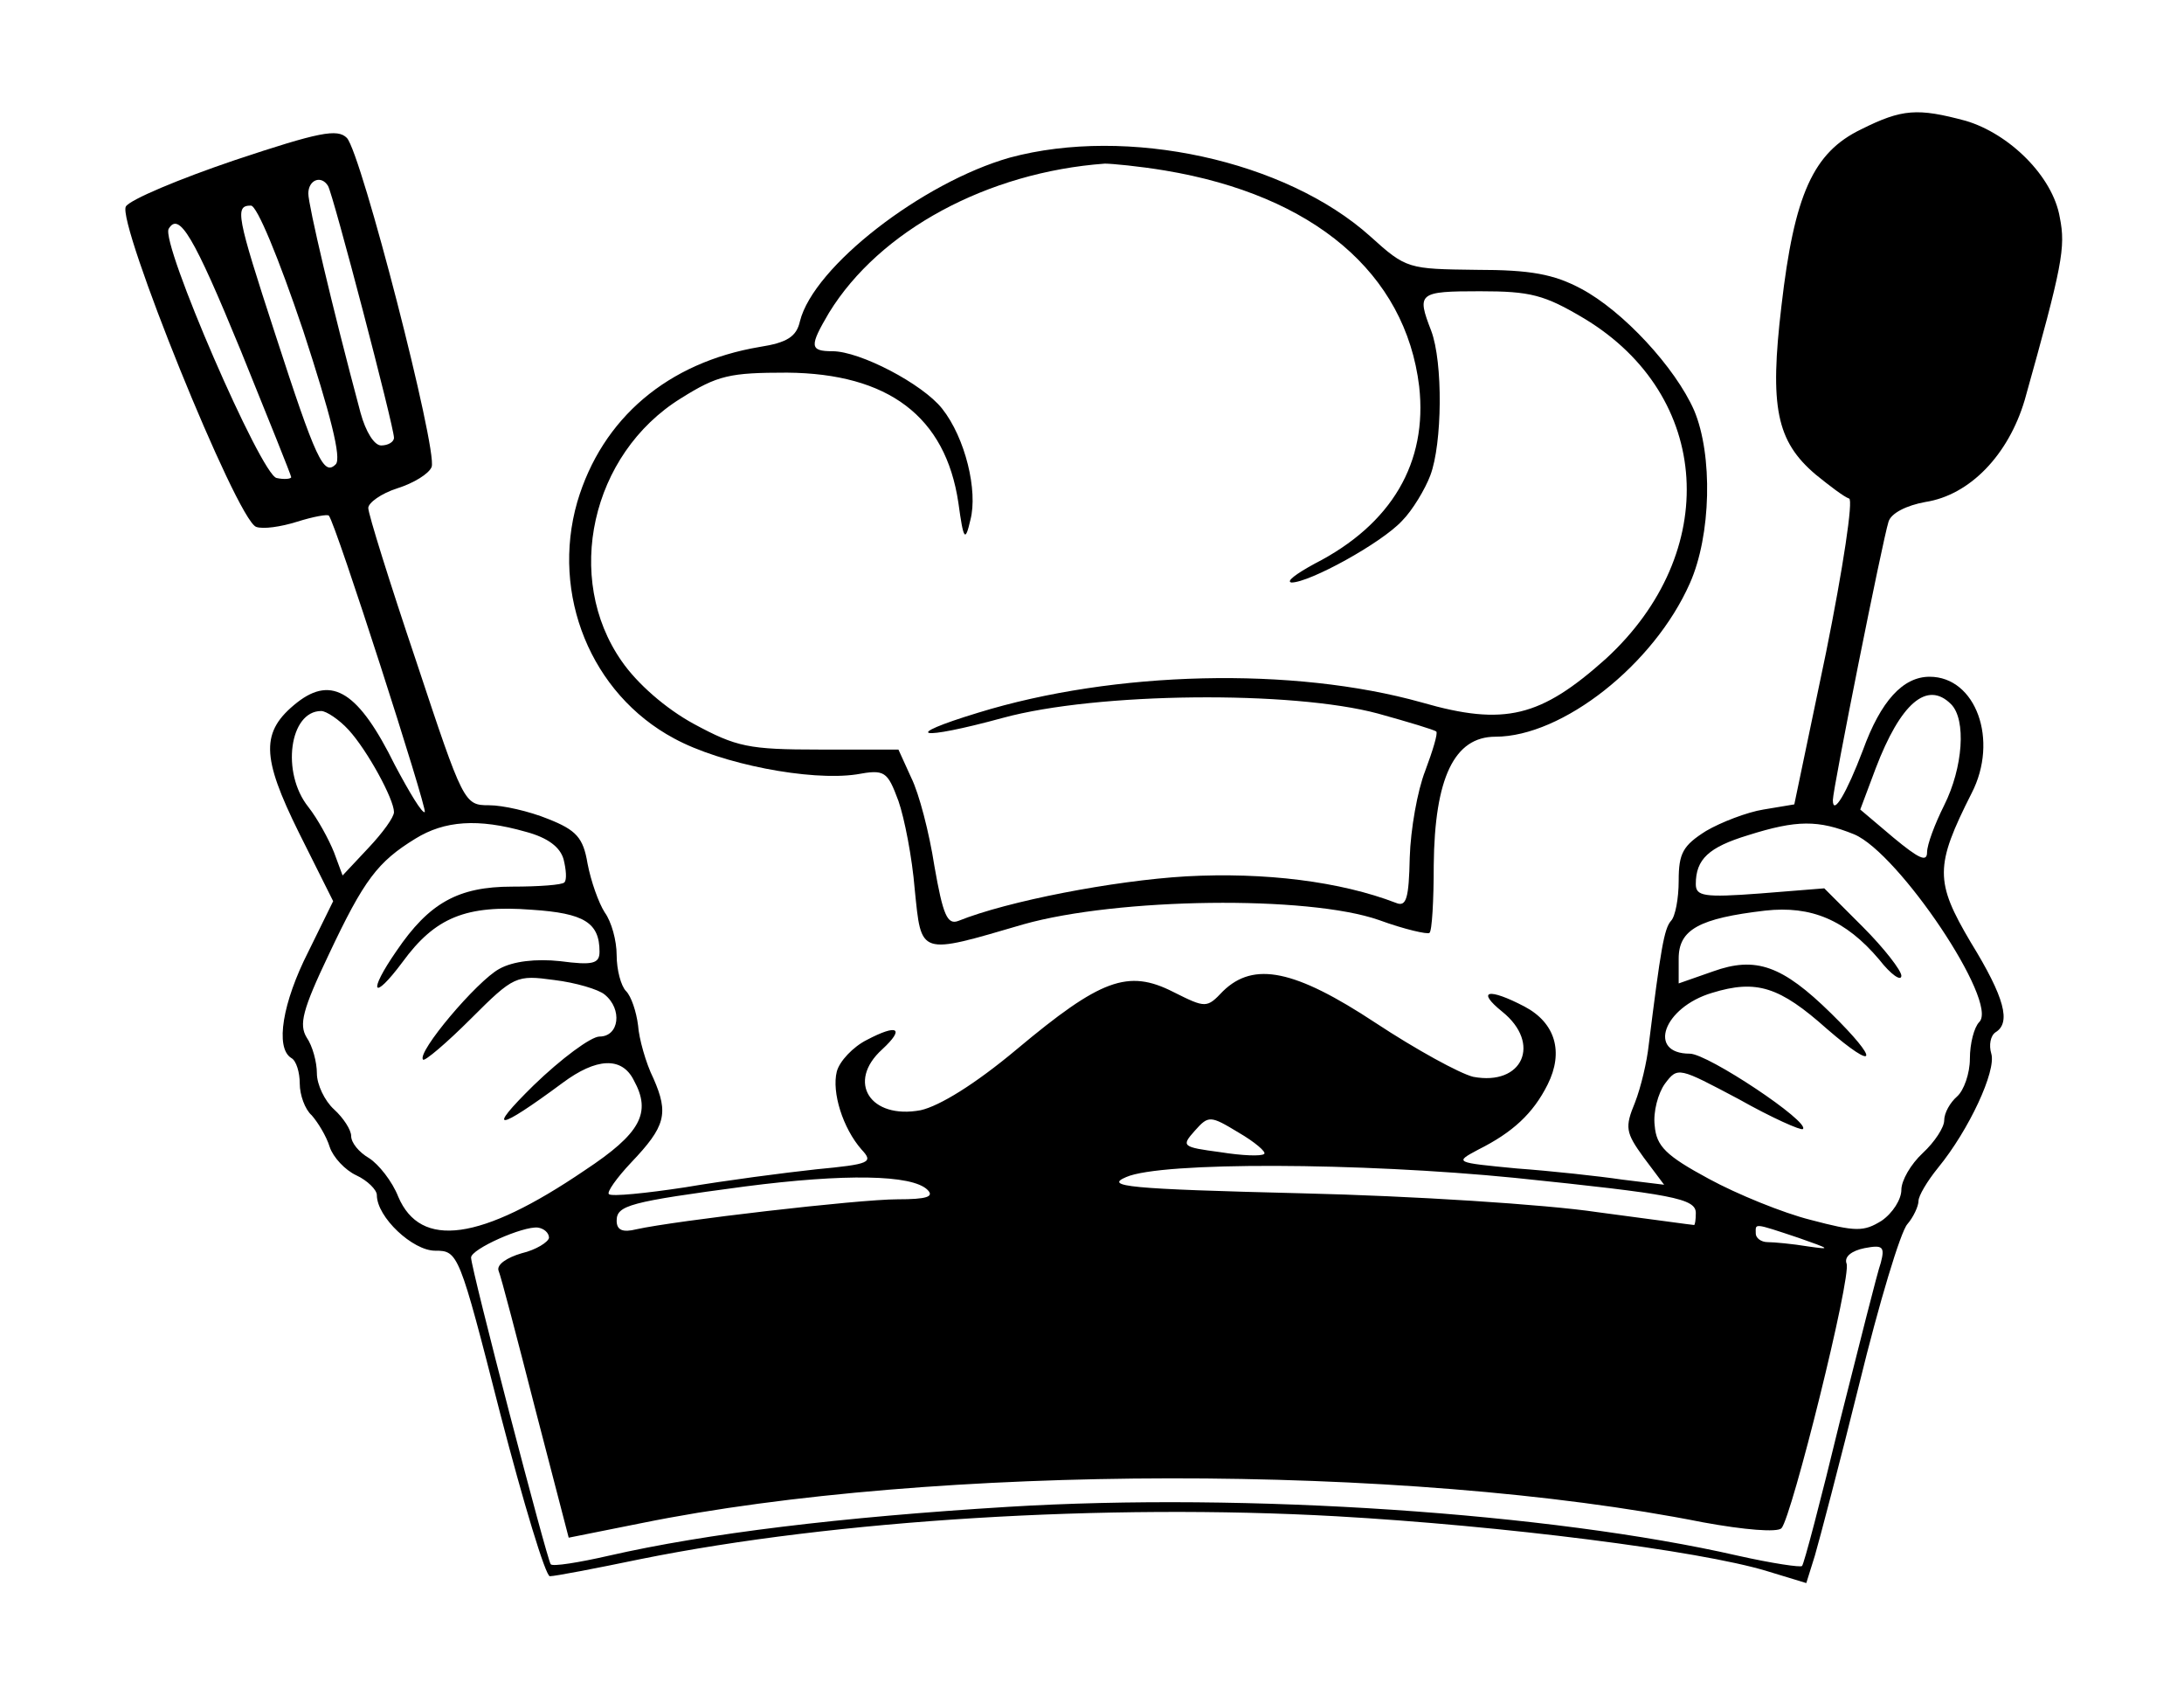 <?xml version="1.0" standalone="no"?>
<!DOCTYPE svg PUBLIC "-//W3C//DTD SVG 20010904//EN"
 "http://www.w3.org/TR/2001/REC-SVG-20010904/DTD/svg10.dtd">
<svg version="1.0" xmlns="http://www.w3.org/2000/svg"
 width="255pt" height="198pt" viewBox="0 0 255 198"
 preserveAspectRatio="xMidYMid meet">

<g transform="translate(0,198) scale(0.1,-0.1)"
fill="#000000" stroke="none">
<path d="M2173 1829 c-56 -27 -78 -76 -93 -206 -14 -118 -6 -158 40 -197 16
-13 33 -26 39 -28 5 -1 -7 -81 -27 -180 l-37 -177 -36 -6 c-19 -3 -50 -15 -67
-25 -27 -17 -32 -26 -32 -58 0 -21 -4 -42 -9 -47 -8 -9 -12 -33 -26 -145 -2
-19 -9 -49 -16 -67 -12 -29 -11 -35 10 -64 l24 -32 -49 6 c-27 4 -82 10 -123
13 -73 7 -73 7 -45 22 40 20 64 42 81 76 19 38 9 72 -27 91 -42 22 -57 19 -26
-6 46 -37 24 -87 -34 -76 -16 4 -67 32 -114 63 -94 62 -142 72 -178 37 -19
-20 -20 -20 -58 -1 -53 27 -85 15 -183 -67 -49 -41 -90 -66 -112 -71 -59 -11
-87 33 -45 71 27 25 18 30 -18 11 -16 -8 -32 -25 -35 -37 -6 -24 7 -66 29 -91
14 -15 10 -17 -53 -23 -37 -4 -106 -13 -153 -21 -46 -7 -86 -11 -89 -8 -3 2 9
19 26 37 40 42 44 57 26 98 -9 18 -17 47 -18 62 -2 16 -8 34 -14 40 -6 6 -11
25 -11 42 0 17 -6 39 -14 50 -7 11 -16 36 -20 57 -5 30 -13 39 -46 52 -22 9
-53 16 -69 16 -29 0 -30 2 -85 168 -31 92 -56 172 -56 179 0 6 15 17 34 23 19
6 37 17 40 25 7 20 -82 366 -99 384 -11 11 -32 7 -131 -26 -65 -22 -122 -46
-127 -54 -11 -18 129 -365 152 -374 8 -3 29 0 48 6 19 6 36 9 37 7 8 -9 115
-342 112 -346 -3 -2 -18 23 -35 55 -42 85 -73 105 -114 73 -43 -34 -42 -63 2
-152 l40 -80 -29 -59 c-30 -59 -39 -112 -20 -124 6 -3 10 -17 10 -30 0 -13 6
-30 14 -37 7 -8 17 -24 21 -37 4 -12 18 -27 31 -33 13 -6 24 -17 24 -23 0 -26
42 -65 68 -65 27 0 28 -2 76 -190 27 -104 53 -190 58 -190 6 0 53 9 106 20
228 46 543 65 812 50 194 -11 424 -40 503 -64 l46 -14 10 32 c5 17 29 108 52
201 23 94 48 177 56 186 7 8 13 21 13 27 0 6 10 23 23 39 36 44 68 113 62 133
-3 10 -1 21 5 25 18 11 11 40 -29 105 -42 71 -42 89 1 174 32 62 5 136 -49
136 -31 0 -57 -28 -78 -86 -19 -50 -35 -77 -35 -58 0 13 58 303 65 325 3 10
21 19 43 23 52 8 97 55 116 119 44 157 48 178 41 213 -8 48 -59 98 -110 113
-56 15 -74 14 -122 -10z m-1790 -66 c6 -10 77 -281 77 -294 0 -5 -7 -9 -15 -9
-8 0 -18 16 -24 38 -34 127 -61 243 -61 256 0 16 15 22 23 9z m-29 -169 c32
-98 45 -149 38 -156 -14 -14 -23 5 -71 153 -45 138 -47 149 -28 149 7 0 32
-60 61 -146z m-73 -23 c32 -79 59 -146 59 -148 0 -2 -8 -3 -17 -1 -18 3 -136
275 -126 291 12 20 29 -8 84 -142z m1997 -413 c18 -18 14 -74 -8 -118 -11 -22
-20 -46 -20 -55 0 -12 -10 -7 -39 17 l-39 33 18 48 c29 76 60 103 88 75z
m-1871 -30 c22 -24 53 -81 53 -96 0 -6 -13 -24 -30 -42 l-30 -32 -10 27 c-6
15 -19 39 -30 53 -32 40 -22 112 15 112 6 0 21 -10 32 -22z m207 -119 c26 -7
40 -18 44 -32 3 -12 4 -24 1 -27 -2 -3 -30 -5 -61 -5 -63 0 -97 -19 -135 -75
-34 -49 -28 -60 7 -13 38 52 74 67 151 61 61 -4 79 -15 79 -49 0 -14 -8 -16
-46 -11 -28 3 -55 0 -71 -9 -26 -14 -97 -98 -89 -106 2 -2 27 19 56 48 50 50
53 51 97 45 25 -3 52 -11 59 -17 21 -17 17 -49 -6 -49 -10 0 -45 -26 -77 -57
-56 -55 -43 -54 34 3 39 29 69 31 83 3 21 -38 8 -62 -57 -105 -122 -83 -192
-92 -218 -31 -7 18 -23 38 -34 45 -12 7 -21 18 -21 26 0 7 -9 21 -20 31 -11
10 -20 29 -20 42 0 13 -5 32 -12 42 -9 15 -5 32 26 97 41 87 57 108 101 135
34 21 73 24 129 8z m1551 -3 c52 -22 169 -196 146 -219 -6 -6 -11 -25 -11 -43
0 -17 -7 -37 -15 -44 -8 -7 -15 -19 -15 -28 0 -8 -11 -25 -25 -38 -14 -13 -25
-32 -25 -43 0 -11 -10 -27 -23 -36 -21 -13 -30 -13 -83 1 -32 8 -86 30 -119
48 -50 27 -61 38 -63 62 -2 16 4 38 12 49 15 20 16 19 86 -18 39 -22 73 -37
75 -35 9 8 -111 88 -132 88 -50 0 -31 54 26 71 52 16 79 7 134 -42 59 -51 62
-38 5 18 -57 56 -88 67 -138 49 l-40 -14 0 29 c0 34 24 47 101 56 54 6 94 -11
133 -57 14 -18 26 -26 26 -19 0 6 -20 32 -45 57 l-45 45 -75 -6 c-66 -5 -75
-3 -75 11 0 29 15 43 61 57 57 18 82 18 124 1z m-689 -373 c-3 -3 -26 -2 -51
2 -45 6 -46 7 -30 25 16 18 18 18 51 -2 19 -11 33 -23 30 -25z m293 -28 c184
-19 211 -24 211 -41 0 -8 -1 -14 -2 -14 -2 0 -52 7 -113 15 -60 9 -216 19
-345 22 -204 5 -231 8 -205 19 41 18 273 17 454 -1z m-686 -14 c8 -8 -1 -11
-35 -11 -46 0 -260 -25 -305 -35 -16 -4 -23 -1 -23 10 0 18 15 22 150 40 116
15 195 14 213 -4z m-442 -56 c-1 -5 -15 -14 -32 -18 -17 -5 -29 -13 -27 -20 3
-7 22 -80 43 -162 l39 -150 85 17 c340 69 892 70 1239 1 49 -9 87 -12 92 -7
12 13 82 294 76 309 -3 8 6 15 21 18 21 4 24 2 19 -17 -4 -11 -25 -95 -48
-186 -22 -91 -42 -167 -44 -168 -1 -2 -35 3 -75 12 -219 50 -574 74 -852 57
-196 -12 -352 -31 -466 -57 -35 -8 -66 -13 -68 -10 -4 4 -93 345 -93 358 0 10
61 37 78 35 7 -1 13 -6 13 -12z m1459 0 c37 -13 39 -14 11 -10 -18 3 -40 5
-47 5 -8 0 -14 5 -14 10 0 12 -4 13 50 -5z"/>
<path d="M1179 1796 c-102 -29 -229 -127 -245 -191 -4 -18 -15 -25 -47 -30
-107 -18 -184 -83 -213 -181 -31 -108 16 -224 113 -276 55 -30 159 -50 213
-42 33 6 36 4 49 -31 7 -20 16 -66 19 -103 8 -78 4 -77 127 -41 110 31 332 34
415 5 30 -11 57 -17 59 -15 3 2 5 38 5 79 1 102 24 150 72 150 78 0 185 84
227 179 25 56 27 150 5 202 -22 50 -83 116 -132 142 -32 17 -59 22 -122 22
-80 1 -82 1 -124 39 -99 89 -284 129 -421 92z m181 -15 c174 -29 281 -120 297
-252 10 -89 -32 -161 -122 -207 -22 -12 -34 -21 -27 -22 21 0 105 46 129 72
12 12 27 37 33 53 14 37 15 132 1 169 -17 44 -15 46 57 46 59 0 75 -4 122 -32
149 -90 160 -273 25 -397 -76 -68 -118 -79 -215 -51 -150 42 -359 37 -518 -12
-92 -28 -70 -33 29 -6 110 30 338 32 438 5 36 -10 66 -19 68 -21 2 -2 -4 -22
-13 -46 -9 -23 -17 -68 -18 -101 -1 -48 -4 -58 -16 -53 -65 25 -153 36 -245
31 -85 -5 -209 -29 -266 -52 -13 -5 -18 7 -28 64 -6 39 -18 85 -27 103 l-15
33 -92 0 c-83 0 -97 3 -147 30 -33 18 -66 47 -84 73 -68 97 -36 242 69 307 43
27 57 30 124 30 118 -1 185 -51 200 -152 6 -44 8 -46 14 -20 9 34 -6 96 -33
130 -23 29 -96 67 -128 67 -27 0 -27 6 -4 45 59 96 185 164 322 174 8 0 40 -3
70 -8z"/>
</g>
</svg>
